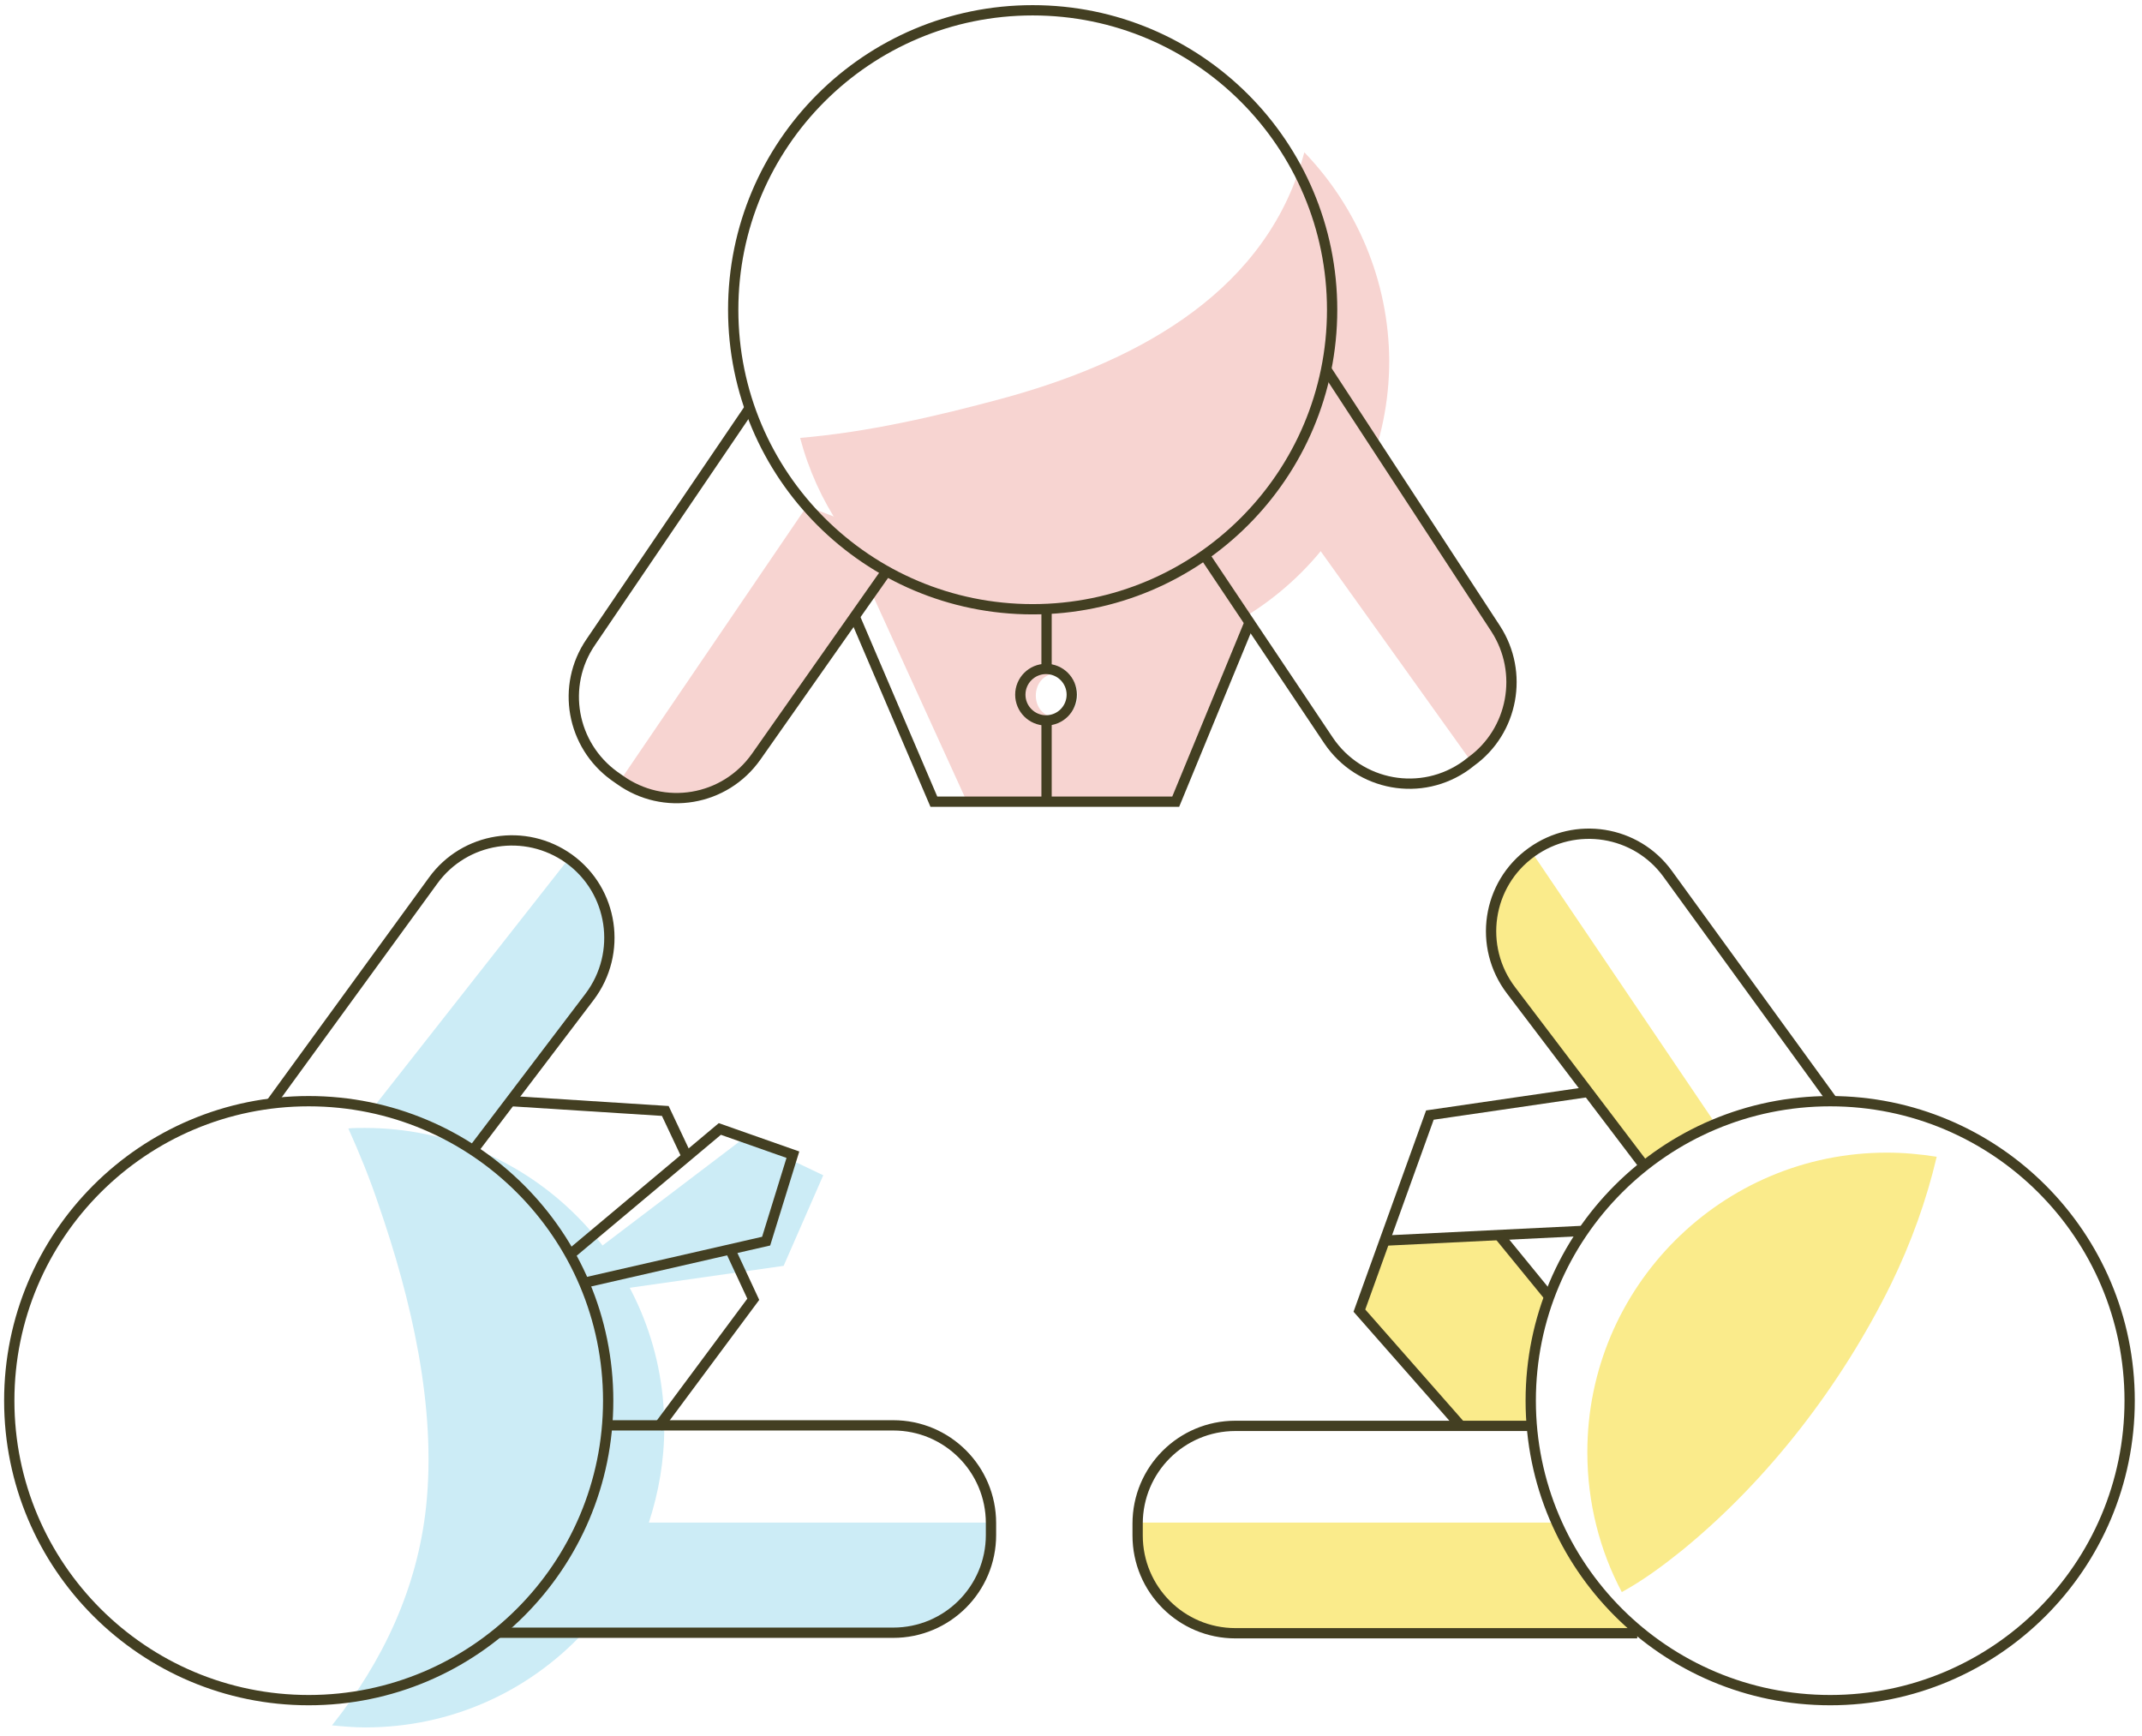 <?xml version="1.0" encoding="utf-8"?>
<!-- Generator: Adobe Illustrator 19.2.0, SVG Export Plug-In . SVG Version: 6.00 Build 0)  -->
<svg version="1.1" xmlns="http://www.w3.org/2000/svg" xmlns:xlink="http://www.w3.org/1999/xlink" x="0px" y="0px"
	 viewBox="0 0 416.3 337.3" style="enable-background:new 0 0 416.3 337.3;" xml:space="preserve">
<style type="text/css">
	.st0{fill:none;stroke:#433F22;stroke-width:2;stroke-miterlimit:10;}
	.st1{fill:#CCECF6;}
	.st2{fill:#F7D4D1;}
	.st3{fill:#FAEB8B;}
	.st4{fill:none;stroke:#353535;stroke-width:2;stroke-miterlimit:10;}
	.st5{fill:none;stroke:#0C9FD2;stroke-width:2;stroke-miterlimit:10;}
	.st6{fill:#FFE36C;}
	.st7{opacity:0.3;fill:#009FD1;}
	.st8{opacity:0.3;}
	.st9{fill:#D63227;}
	.st10{fill:#EEEDED;}
	.st11{fill:#009FD1;}
	.st12{opacity:0.7;fill:#D63227;}
	.st13{fill:none;stroke:#FFFFFF;stroke-width:2;stroke-miterlimit:10;}
	.st14{opacity:0.3;fill:#D63227;}
	.st15{opacity:0.3;fill:#B2D235;}
	.st16{fill:#FFFFFF;stroke:#353535;stroke-width:2;stroke-miterlimit:10;}
</style>
<g id="Layer_1">
	<path class="st1" d="M110.6,166.8l-38.1,48.5l12,4.1l4.8,2.5l2.6,1.6l24.5-32.9C116.5,190.6,123.3,176.2,110.6,166.8z"/>
	<path class="st2" d="M260,75.2l32,49.3c0,0,8.1,12.7-6,23.6l-33.7-47.1L260,75.2z"/>
	<path class="st2" d="M176.7,105.9l-31.6,44c0,0-9.7,11.6-24.3,1.4l36-52.9L176.7,105.9z"/>
	<path class="st3" d="M268.9,241.6l23.1-1.7l9.1,12.1c0,0-2.6,6.2-3.2,12.3c-0.5,5.8-0.1,12.8-0.2,12.8c-0.4,0-13.7,0-13.7,0
		l-19.8-22.4L268.9,241.6z"/>
	<path class="st3" d="M297.7,165.6l35.1,51.9l-13.2,9.2c0,0-20.9-27.7-26.9-35.6C286.7,183.1,290.6,168.8,297.7,165.6z"/>
	<path class="st3" d="M302.5,295.9h-81.3c0,0-2.7,21.4,22.5,21.4h74.6l-10.5-10.7L302.5,295.9z"/>
	<path class="st2" d="M236.2,111c-3.4-3.4-4.1-1.8-4.1-1.8l-3,1.8c-30.3,14.4-50.1,3.2-54.4,1s-5.3,3.2-5.3,3.2l18.2,39.9l40.6,0.7
		l14.7-33.6C242.8,122.1,239.6,114.4,236.2,111z M205.4,139.4c-5.5,0-5.4-8.5,0-8.5C210.8,130.9,210.8,139.4,205.4,139.4z"/>
	<polygon class="st1" points="144.7,221.1 111.9,246 114.4,251.4 152.3,246 160,228.4 	"/>
	<path class="st2" d="M253.5,29.6c-0.2,0.7-0.4,1.4-0.6,2.1c-8,26.2-33.5,39.1-58.3,45.8c-12.6,3.4-26,6.5-39.1,7.6
		c6.6,24.9,29.3,43.2,56.3,43.2c32.1,0,58.2-26.1,58.2-58.2C269.9,54.4,263.6,40.1,253.5,29.6z"/>
	<path class="st3" d="M326.9,301.3c16.8-13.7,31-32.2,40.6-51.7c3.9-8,6.9-16.3,8.9-24.8c-3.2-0.5-6.4-0.8-9.7-0.8
		c-32.1,0-58.2,26.1-58.2,58.2c0,9.8,2.4,19.1,6.7,27.2C319.4,307.1,323.3,304.2,326.9,301.3z"/>
	<path class="st1" d="M192.4,295.9h-66.3c1.9-5.8,3-12,3-18.5c0-32.1-26.1-58.2-58.2-58.2c-1.1,0-2.2,0-3.2,0.1
		c2.2,4.9,4.2,9.8,5.9,14.9c6.3,18.2,11.3,39.3,9.2,58.7c-1.7,15.8-8.4,30-18.2,42.3c0,0-0.1,0.1-0.1,0.1c2.1,0.2,4.3,0.4,6.5,0.4
		c16.7,0,31.7-7,42.3-18.3H170C195.1,317.3,192.4,295.9,192.4,295.9z"/>
	<path class="st0" d="M96.8,317.3h76.8c10.5,0,19-8.5,19-19V296c0-10.5-8.5-19-19-19H118"/>
	<path class="st0" d="M91.9,223.6l22.7-29.9c6.4-8.5,4.6-20.6-4-26.8l0,0c-8.5-6.1-20.3-4.2-26.4,4.2l-31.6,43.4"/>
	<path class="st0" d="M145.7,79.3l-30.9,45.5c-5.8,8.5-3.7,20,4.6,26l1,0.7c8.6,6.2,20.5,4.2,26.6-4.5l25.3-36"/>
	<path class="st0" d="M234.1,107.9l24.1,36c6,8.9,18.1,11.1,26.8,4.8l0.9-0.7c8.2-5.9,10.3-17.3,4.8-25.8l-33-50.5"/>
	<path class="st0" d="M297.6,277.1h-57.5c-10.5,0-19,8.5-19,19v2.3c0,10.5,8.5,19,19,19h78.1"/>
	<path class="st0" d="M356.2,214l-32.1-44.2c-6.1-8.4-17.9-10.3-26.4-4.2l0,0c-8.7,6.2-10.5,18.4-4,26.9l25.5,33.6"/>
	<circle class="st0" cx="200.7" cy="60.2" r="58.2"/>
	<circle class="st0" cx="355.7" cy="272.2" r="58.2"/>
	<circle class="st0" cx="60" cy="272.2" r="58.2"/>
	<polyline class="st0" points="283.9,277.1 264.2,254.7 277.9,216.7 308.7,212.2 	"/>
	<polyline class="st0" points="141.7,242.4 146.4,252.5 127.9,277.4 	"/>
	<polyline class="st0" points="99.5,214 129.3,215.9 133.5,224.8 	"/>
	<polyline class="st0" points="166.1,119.8 181.5,155.8 228.5,155.8 242.8,121.1 	"/>
	<polyline class="st0" points="110.8,243.8 139.9,219.4 154.1,224.4 148.9,241.2 113.5,249.3 	"/>
	<line class="st0" x1="203.4" y1="118.4" x2="203.4" y2="130.5"/>
	<line class="st0" x1="203.4" y1="139.9" x2="203.4" y2="155.8"/>
	<circle class="st0" cx="203.3" cy="135" r="5"/>
	<line class="st0" x1="307.8" y1="239.2" x2="269.1" y2="241.1"/>
	<line class="st0" x1="291.3" y1="240" x2="301.1" y2="252"/>
</g>
<g id="Layer_2">
</g>
</svg>
